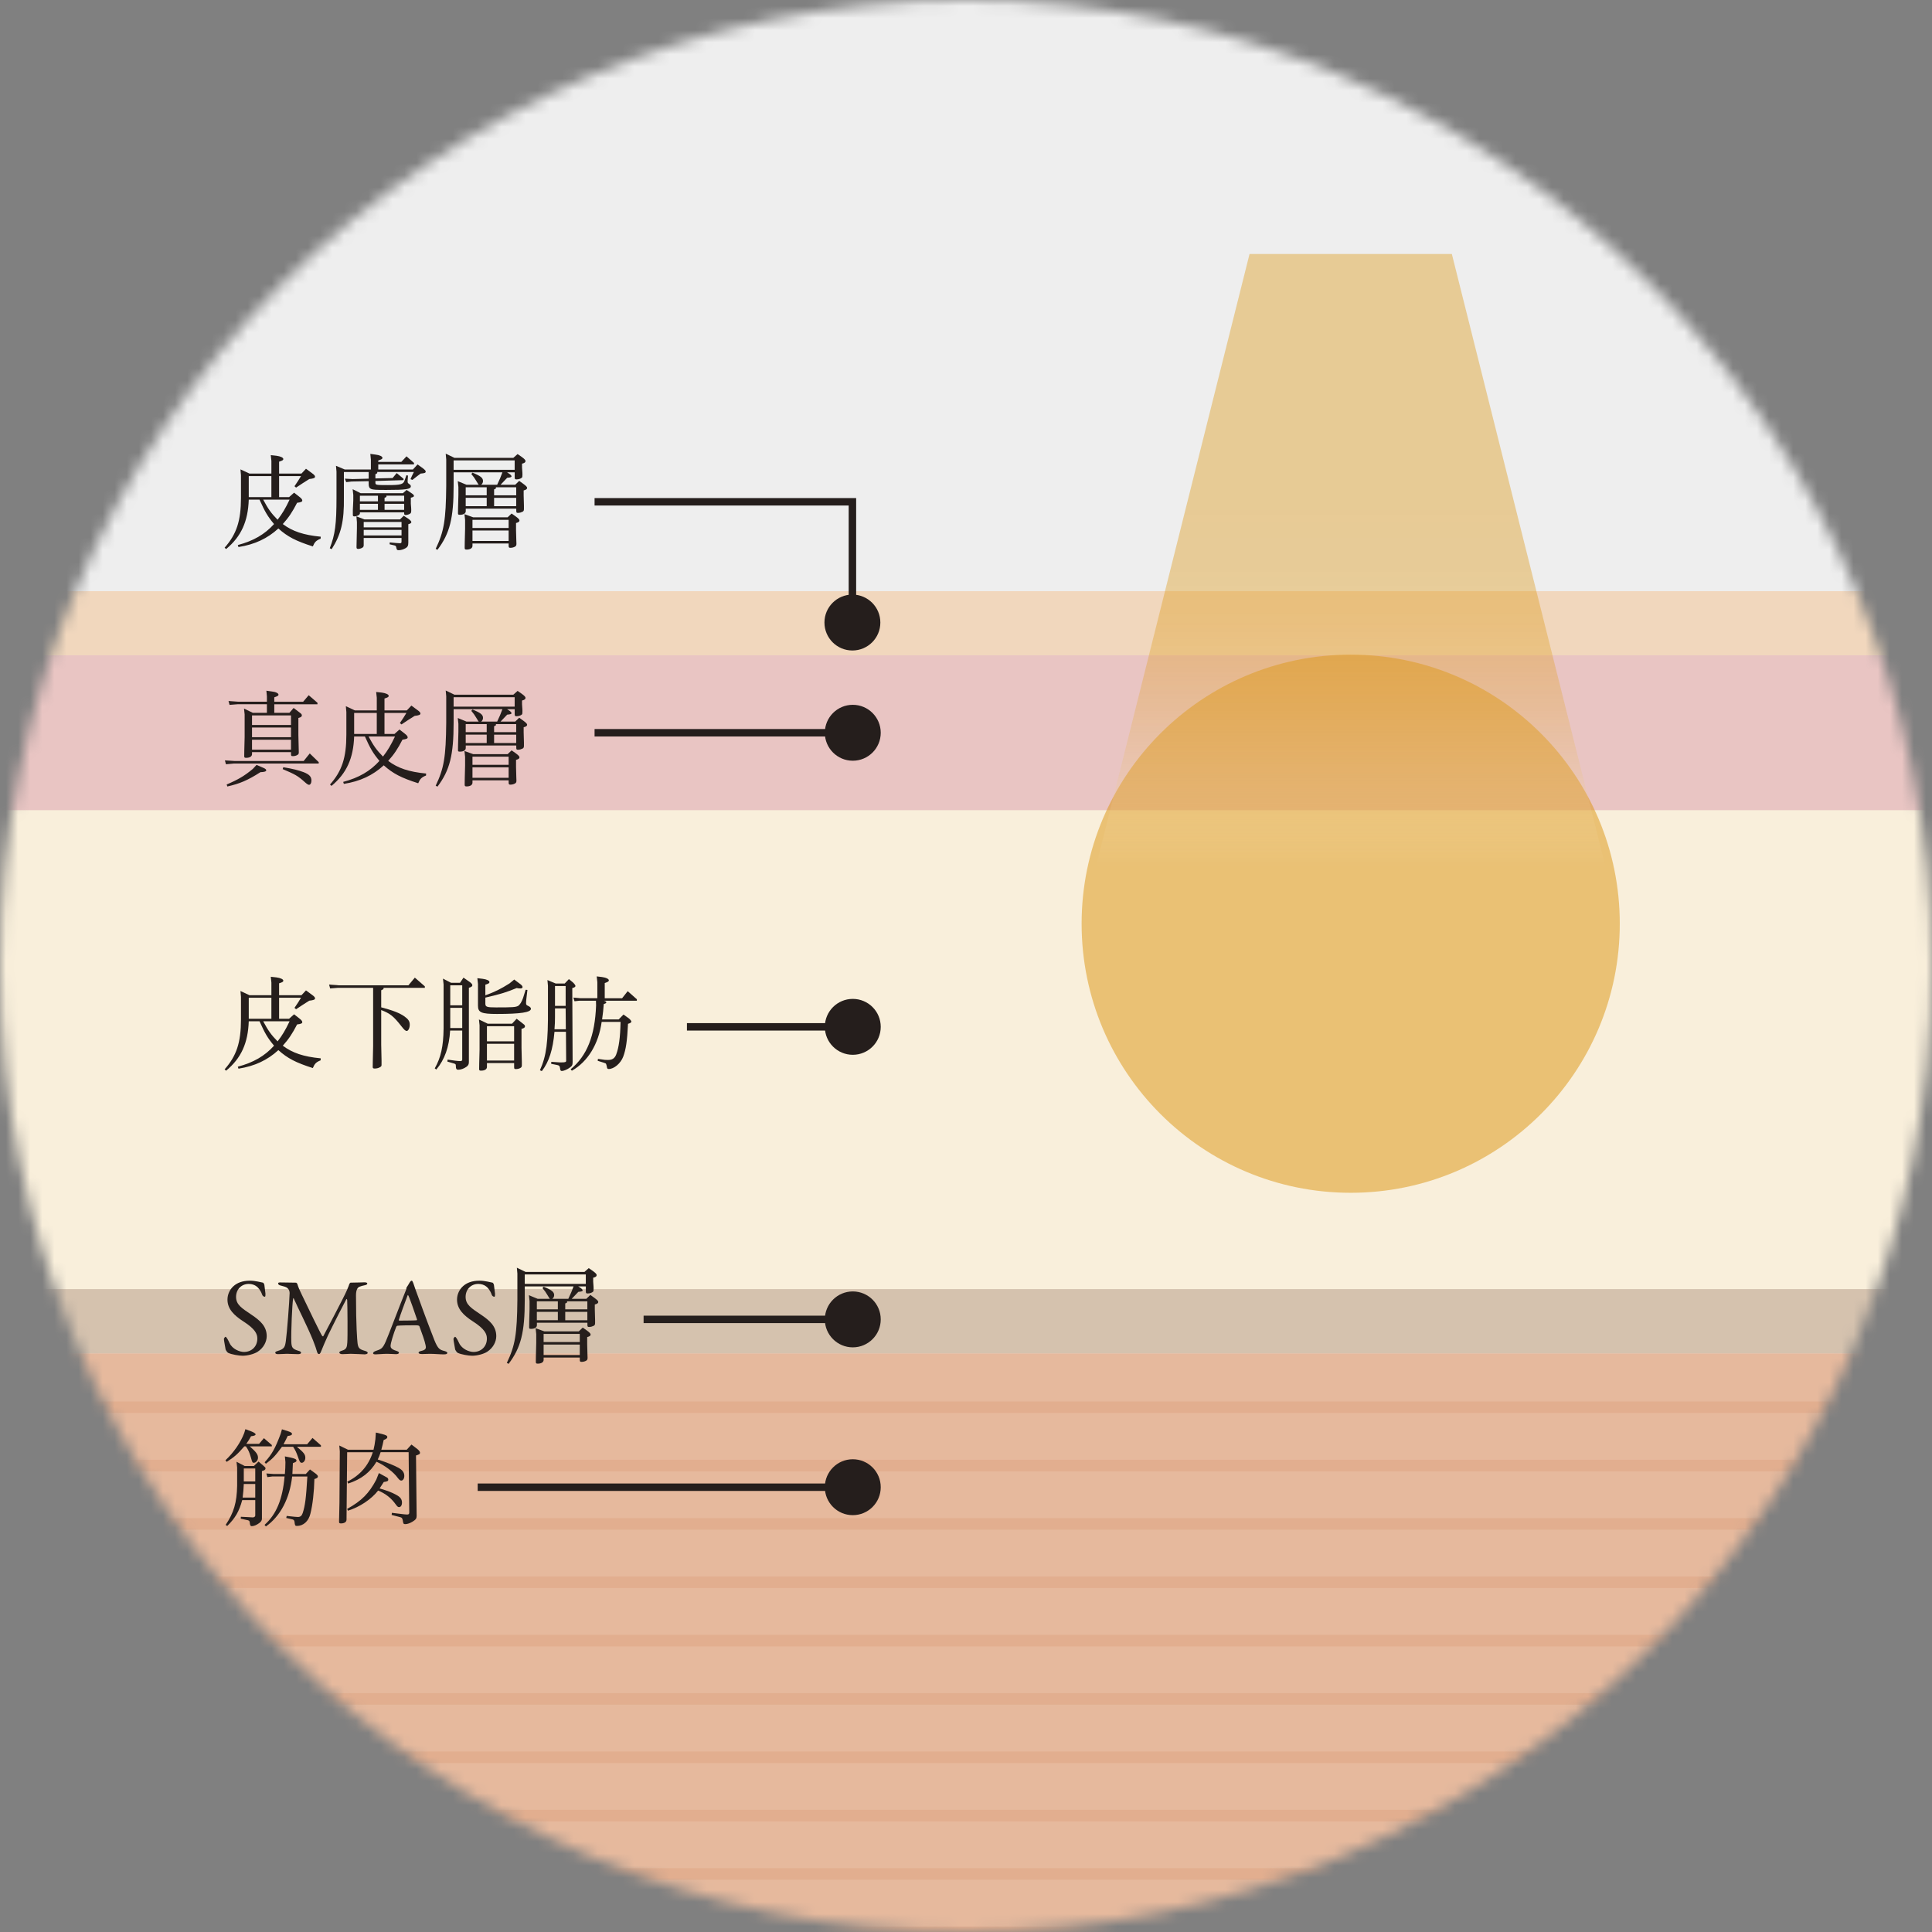 <svg width="160" height="160" viewBox="0 0 160 160" fill="none" xmlns="http://www.w3.org/2000/svg">
<rect x="0" y="0" width="160" height="160" fill="#808080" stroke="none"/>
<mask id="mask0_0_3" style="mask-type:alpha" maskUnits="userSpaceOnUse" x="0" y="0" width="160" height="160">
<path d="M80 160C124.183 160 160 124.183 160 80C160 35.817 124.183 0 80 0C35.817 0 0 35.817 0 80C0 124.183 35.817 160 80 160Z" fill="black"/>
</mask>
<g mask="url(#mask0_0_3)">
<path d="M214.674 -32.709H-14.209V186.725H214.674V-32.709Z" fill="#EEEEEE"/>
<path d="M214.674 48.958H-14.209V112.075H214.674V48.958Z" fill="#F9EFDB"/>
<path d="M214.674 112.074H-14.209V186.725H214.674V112.074Z" fill="#E6B99D"/>
<path d="M214.674 106.759H-14.209V112.074H214.674V106.759Z" fill="#D5C2AE"/>
<path d="M214.674 116.061H-15.333V117.019H214.674V116.061Z" fill="#E2AE8F"/>
<path d="M214.674 120.893H-15.333V121.851H214.674V120.893Z" fill="#E2AE8F"/>
<path d="M214.674 125.724H-15.333V126.682H214.674V125.724Z" fill="#E2AE8F"/>
<path d="M214.674 130.556H-15.333V131.514H214.674V130.556Z" fill="#E2AE8F"/>
<path d="M214.674 135.387H-15.333V136.345H214.674V135.387Z" fill="#E2AE8F"/>
<path d="M214.674 140.219H-15.333V141.177H214.674V140.219Z" fill="#E2AE8F"/>
<path d="M214.674 145.051H-15.333V146.009H214.674V145.051Z" fill="#E2AE8F"/>
<path d="M214.674 149.882H-15.333V150.84H214.674V149.882Z" fill="#E2AE8F"/>
<path d="M214.674 154.714H-15.333V155.672H214.674V154.714Z" fill="#E2AE8F"/>
<path d="M214.674 159.545H-15.333V160.503H214.674V159.545Z" fill="#E2AE8F"/>
<path d="M214.674 54.272H-14.209V67.096H214.674V54.272Z" fill="#E9C5C3"/>
<path d="M20.601 84.576C20.54 86.383 19.973 87.638 18.724 88.67L18.602 88.557C19.588 87.439 19.956 86.34 19.956 84.429V82.552L19.913 82.071L20.663 82.42H22.476V81.373L22.424 80.892L22.896 80.944C23.227 80.99 23.463 81.094 23.463 81.217C23.463 81.303 23.393 81.346 23.114 81.434V82.42H24.964L25.341 82.019L25.837 82.386C26.012 82.505 26.091 82.603 26.091 82.671C26.091 82.784 25.978 82.83 25.61 82.873C25.086 83.204 25.043 83.231 24.52 83.58L24.388 83.467C24.651 83.081 24.685 83.029 24.93 82.628H23.114V84.367H23.944L24.354 84L24.789 84.34C24.964 84.472 25.034 84.567 25.034 84.655C25.034 84.75 24.921 84.802 24.605 84.839C24.204 85.614 23.901 86.067 23.42 86.6C24.222 87.203 25.138 87.51 26.562 87.647L26.553 87.812C26.176 87.962 26.057 88.094 25.907 88.452C24.501 88.005 23.812 87.647 23.053 86.967C22.137 87.806 21.084 88.293 19.749 88.504L19.694 88.339C20.986 87.996 21.92 87.457 22.695 86.6C22.165 85.963 21.939 85.58 21.492 84.576H20.604H20.601ZM20.601 84.368H22.475V82.629H20.601V84.368ZM21.795 84.576C22.205 85.345 22.456 85.703 22.989 86.242C23.381 85.737 23.635 85.308 23.984 84.576H21.795Z" fill="#251E1C"/>
<path d="M34.354 80.963L35.184 81.686V81.808H31.754C31.763 81.826 31.772 81.842 31.772 81.851C31.772 81.903 31.717 81.949 31.57 82.01V83.422C32.565 83.685 33.089 83.894 33.49 84.172C33.821 84.408 33.934 84.582 33.934 84.864C33.934 85.133 33.815 85.378 33.683 85.378C33.579 85.378 33.466 85.28 33.245 84.992C32.599 84.165 32.32 83.936 31.57 83.648V86.511L31.598 87.84V88.171C31.598 88.275 31.58 88.318 31.485 88.37C31.363 88.45 31.197 88.492 31.032 88.492C30.91 88.492 30.867 88.458 30.867 88.37L30.873 87.944L30.901 86.643V81.808H27.995L27.34 81.86L27.254 81.538L28.066 81.599H33.823L34.356 80.962L34.354 80.963Z" fill="#251E1C"/>
<path d="M38.384 80.963L38.788 81.245C39.015 81.392 39.119 81.505 39.119 81.591C39.119 81.686 39.033 81.747 38.831 81.802V87.945C38.831 88.144 38.779 88.242 38.62 88.355C38.412 88.502 38.158 88.591 37.949 88.591C37.802 88.591 37.75 88.511 37.75 88.266C37.75 88.134 37.732 88.119 37.575 88.067L37.051 87.917L37.069 87.752L37.697 87.841C37.878 87.865 38.034 87.875 38.132 87.875C38.218 87.875 38.279 87.832 38.279 87.762V85.346H37.278C37.198 86.706 36.825 87.753 36.133 88.574L36.004 88.479C36.509 87.588 36.718 86.672 36.736 85.181V81.525L36.684 81.044L37.358 81.393H38.096L38.384 80.963ZM37.288 83.257H38.28V81.6H37.288V83.257ZM37.288 85.137H38.28V83.465H37.288V85.137ZM39.53 81.009L39.968 81.061C40.308 81.104 40.535 81.208 40.535 81.33C40.535 81.419 40.474 81.462 40.195 81.547V82.429C41.025 82.123 41.46 81.905 42.195 81.443L42.587 81.121L43.12 81.522C43.224 81.608 43.276 81.678 43.276 81.746C43.276 81.816 43.209 81.859 43.101 81.859C43.015 81.859 42.902 81.853 42.789 81.825C41.941 82.174 41.53 82.306 40.195 82.618V83.114C40.195 83.387 40.317 83.429 41.077 83.429C42.473 83.429 42.7 83.411 42.902 83.307C43.058 83.212 43.208 82.967 43.322 82.636L43.53 81.971L43.68 81.98L43.591 82.721C43.573 82.862 43.567 82.975 43.567 83.079C43.567 83.201 43.601 83.244 43.742 83.306C43.889 83.376 43.969 83.447 43.969 83.542C43.969 83.839 43.112 83.971 41.158 83.971C39.857 83.971 39.584 83.849 39.584 83.288V81.484L39.532 81.006L39.53 81.009ZM42.788 84.368L43.336 84.797C43.443 84.874 43.477 84.926 43.477 84.996C43.477 85.094 43.391 85.155 43.189 85.207V86.784L43.217 87.954V88.214C43.217 88.336 43.189 88.389 43.101 88.441C43.006 88.502 42.856 88.536 42.734 88.536C42.596 88.536 42.578 88.521 42.578 88.346V88.04H40.327V88.355C40.327 88.554 40.143 88.667 39.837 88.667C39.715 88.667 39.681 88.643 39.681 88.535V88.468L39.687 88.048L39.715 86.939V84.909L39.663 84.428L40.389 84.777H42.404L42.79 84.367L42.788 84.368ZM40.326 86.236H42.577V84.987H40.326V86.236ZM40.326 87.831H42.577V86.444H40.326V87.831Z" fill="#251E1C"/>
<path d="M47.421 87.972C47.421 88.214 47.375 88.284 47.148 88.444C46.949 88.582 46.67 88.695 46.529 88.695C46.434 88.695 46.391 88.634 46.382 88.468C46.354 88.275 46.312 88.232 46.137 88.199L45.647 88.101L45.656 87.936L46.345 87.982H46.52C46.799 87.982 46.887 87.954 46.887 87.85L46.869 85.449H45.92C45.788 86.934 45.467 87.936 44.873 88.704L44.714 88.634C45.256 87.421 45.397 86.35 45.379 83.492V81.642L45.336 81.164L46.025 81.452H46.766L47.115 81.085L47.446 81.358C47.55 81.453 47.657 81.591 47.657 81.652C47.657 81.732 47.568 81.784 47.394 81.827L47.422 87.973L47.421 87.972ZM45.963 84.227C45.963 84.628 45.954 84.794 45.92 85.241H46.86L46.845 83.511H45.963V84.227ZM45.963 83.302H46.845V81.661H45.963V83.302ZM51.242 84.42L51.634 84.019L52.072 84.331C52.185 84.42 52.289 84.551 52.289 84.604C52.289 84.671 52.194 84.742 52.01 84.785C51.94 86.227 51.835 86.916 51.609 87.517C51.398 88.068 50.85 88.531 50.412 88.531C50.308 88.531 50.274 88.488 50.256 88.338C50.238 88.252 50.204 88.121 50.186 88.096C50.168 88.068 50.134 88.05 49.969 87.998L49.497 87.851L49.521 87.692L50.091 87.772C50.168 87.781 50.256 87.781 50.351 87.781C50.7 87.781 50.902 87.649 51.025 87.343C51.252 86.752 51.365 85.94 51.392 84.63H49.827C49.573 86.464 48.676 87.928 47.359 88.672L47.261 88.55C48.615 87.432 49.267 85.791 49.365 83.277L49.356 82.876H47.969L47.577 82.919L47.488 82.616L48.073 82.668H49.469V81.342L49.417 80.861L49.855 80.913C50.195 80.959 50.422 81.072 50.422 81.186C50.422 81.272 50.361 81.315 50.082 81.413V82.669H51.521L51.983 82.084L52.742 82.755V82.877H50.029L50.09 82.905C50.176 82.929 50.212 82.966 50.212 83.009C50.212 83.07 50.16 83.104 50.001 83.15C49.958 83.707 49.949 83.793 49.863 84.424H51.241L51.242 84.42Z" fill="#251E1C"/>
<path d="M21.783 106.227C21.838 106.245 21.893 106.383 21.893 106.402C21.911 106.577 21.985 107.106 21.985 107.143C21.985 107.299 21.985 107.391 21.921 107.391C21.848 107.391 21.737 107.327 21.701 107.198C21.594 106.867 21.346 106.595 21.254 106.54C21.089 106.411 20.868 106.329 20.602 106.329C19.99 106.329 19.549 106.785 19.549 107.401C19.549 108.05 20.018 108.335 20.823 108.877C21.53 109.352 22.088 109.829 22.088 110.653C22.088 111.112 21.831 111.627 21.338 111.945C21.044 112.138 20.502 112.276 20.092 112.276C19.798 112.276 19.176 112.175 18.892 112.037C18.8 111.982 18.681 111.78 18.681 111.743C18.635 111.434 18.543 111.029 18.543 110.882C18.543 110.845 18.635 110.707 18.672 110.707C18.745 110.707 18.883 110.946 19.012 111.231C19.248 111.733 19.854 111.963 20.203 111.963C20.834 111.963 21.312 111.516 21.312 110.854C21.312 110.468 21.128 110.058 20.167 109.442C19.386 108.94 18.838 108.407 18.838 107.629C18.838 107.197 19.031 106.784 19.34 106.511C19.625 106.254 20.057 106.061 20.697 106.061C21.147 106.061 21.625 106.199 21.787 106.226L21.783 106.227Z" fill="#251E1C"/>
<path d="M23.299 106.208C23.893 106.208 23.994 106.226 24.527 106.226C24.545 106.226 24.619 106.299 24.628 106.345C24.735 106.685 24.79 106.786 24.974 107.178C25.488 108.259 26.551 110.458 26.68 110.632C26.698 110.66 26.753 110.687 26.772 110.66C26.855 110.504 28.566 107.27 28.714 106.884C28.723 106.85 28.87 106.538 28.925 106.354C28.934 106.308 29.008 106.225 29.026 106.225C29.354 106.225 30.095 106.197 30.177 106.197C30.296 106.197 30.416 106.215 30.416 106.298C30.416 106.362 30.343 106.417 30.177 106.445C30.03 106.473 29.904 106.509 29.767 106.564C29.63 106.619 29.482 106.794 29.482 107.268C29.482 109.816 29.583 110.98 29.611 111.237C29.666 111.647 29.767 111.739 30.205 111.868C30.37 111.905 30.453 111.978 30.453 112.043C30.453 112.116 30.324 112.162 30.187 112.162C30.086 112.162 29.382 112.116 29.045 112.116C28.87 112.116 28.567 112.144 28.347 112.144C28.246 112.144 28.102 112.107 28.102 112.015C28.102 111.932 28.212 111.886 28.338 111.85C28.715 111.74 28.733 111.528 28.761 111.192C28.798 110.779 28.779 108.121 28.752 107.655C28.743 107.618 28.715 107.536 28.679 107.6C28.56 107.802 27.534 109.817 27.175 110.567C26.958 111.045 26.746 111.519 26.608 111.878C26.507 112.144 26.461 112.135 26.397 112.135C26.342 112.135 26.287 112.062 26.259 111.96C26.195 111.73 26.094 111.43 25.919 110.989C25.426 109.779 24.676 108.331 24.336 107.553C24.308 107.489 24.281 107.48 24.272 107.581C24.199 107.967 24.097 110.276 24.125 111.118C24.143 111.583 24.217 111.712 24.685 111.859C24.884 111.914 24.93 111.951 24.93 112.034C24.93 112.107 24.829 112.144 24.685 112.144C24.391 112.144 24.005 112.116 23.766 112.116C23.546 112.116 23.264 112.144 23.034 112.144C22.896 112.144 22.795 112.116 22.795 112.015C22.795 111.978 22.859 111.914 22.979 111.886C23.546 111.721 23.601 111.564 23.674 111.044C23.766 110.41 23.968 107.773 23.986 107.084C23.986 107.011 23.968 106.664 23.573 106.554C23.42 106.508 23.3 106.471 23.181 106.444C23.117 106.426 23.034 106.361 23.034 106.297C23.034 106.205 23.098 106.205 23.3 106.205L23.299 106.208Z" fill="#251E1C"/>
<path d="M34.241 106.3C34.314 106.548 34.471 106.958 34.645 107.436C35.123 108.774 35.809 110.587 35.965 110.964C36.268 111.714 36.412 111.788 36.826 111.889C36.973 111.935 37.046 111.981 37.046 112.045C37.046 112.109 36.982 112.164 36.752 112.164C36.449 112.164 36.002 112.118 35.598 112.118C35.304 112.118 35.175 112.136 34.949 112.136C34.719 112.136 34.664 112.072 34.664 112.026C34.664 111.98 34.719 111.907 34.884 111.879C35.322 111.787 35.285 111.603 35.248 111.414C35.175 111.037 34.948 110.431 34.737 109.846C34.728 109.809 34.691 109.754 34.425 109.754C33.923 109.754 33.114 109.763 32.921 109.791C32.884 109.791 32.838 109.837 32.82 109.864C32.584 110.458 32.345 111.239 32.345 111.466C32.345 111.576 32.382 111.732 32.792 111.861C32.948 111.907 33.04 111.962 33.04 112.026C33.04 112.118 32.902 112.145 32.783 112.145C32.63 112.145 32.4 112.117 32.06 112.117C31.72 112.117 31.245 112.163 31.108 112.163C30.943 112.163 30.897 112.126 30.897 112.071C30.897 112.016 30.961 111.933 31.099 111.887C31.558 111.731 31.675 111.703 31.941 111.109C32.152 110.64 33.197 107.872 33.601 106.883C33.638 106.81 33.656 106.736 33.656 106.693C33.656 106.665 33.656 106.647 33.674 106.62C33.757 106.51 33.885 106.271 33.95 106.17C34.011 106.097 34.048 106.06 34.094 106.06C34.131 106.06 34.167 106.097 34.241 106.299V106.3ZM34.535 109.267C34.379 108.802 33.904 107.427 33.821 107.298C33.793 107.243 33.775 107.234 33.748 107.298C33.583 107.739 33.105 109.019 33.031 109.304C33.022 109.341 33.04 109.368 33.077 109.368C33.444 109.359 34.204 109.368 34.507 109.34C34.516 109.34 34.544 109.294 34.535 109.267Z" fill="#251E1C"/>
<path d="M40.794 106.227C40.849 106.245 40.904 106.383 40.904 106.402C40.922 106.577 40.996 107.106 40.996 107.143C40.996 107.299 40.996 107.391 40.932 107.391C40.859 107.391 40.748 107.327 40.712 107.198C40.605 106.867 40.357 106.595 40.265 106.54C40.1 106.411 39.879 106.329 39.613 106.329C39.001 106.329 38.56 106.785 38.56 107.401C38.56 108.05 39.029 108.335 39.834 108.877C40.541 109.352 41.099 109.829 41.099 110.653C41.099 111.112 40.842 111.627 40.349 111.945C40.055 112.138 39.513 112.276 39.103 112.276C38.809 112.276 38.187 112.175 37.903 112.037C37.811 111.982 37.692 111.78 37.692 111.743C37.646 111.434 37.554 111.029 37.554 110.882C37.554 110.845 37.646 110.707 37.683 110.707C37.756 110.707 37.894 110.946 38.023 111.231C38.259 111.733 38.865 111.963 39.214 111.963C39.845 111.963 40.323 111.516 40.323 110.854C40.323 110.468 40.139 110.058 39.178 109.442C38.397 108.94 37.849 108.407 37.849 107.629C37.849 107.197 38.042 106.784 38.351 106.511C38.636 106.254 39.068 106.061 39.708 106.061C40.158 106.061 40.636 106.199 40.798 106.226L40.794 106.227Z" fill="#251E1C"/>
<path d="M45.501 107.519C45.492 107.51 45.449 107.439 45.308 107.204C45.204 107.02 45.124 106.916 44.925 106.674L45.02 106.561C45.694 106.83 45.893 106.996 45.893 107.256C45.893 107.369 45.841 107.492 45.737 107.562H47.066C47.293 107.075 47.326 106.995 47.501 106.533H43.459V107.648C43.459 110.34 43.144 111.595 42.121 112.949L41.974 112.869C42.663 111.43 42.819 110.502 42.847 107.648V105.468L42.804 104.987L43.53 105.336H48.402L48.757 105.021L49.091 105.251C49.327 105.422 49.413 105.52 49.413 105.597C49.413 105.704 49.333 105.765 49.125 105.817V106.142L49.153 106.534C49.159 106.586 49.159 106.638 49.159 106.69C49.159 106.883 49.153 106.935 49.107 106.978C49.021 107.058 48.838 107.119 48.678 107.119C48.534 107.119 48.516 107.091 48.516 106.926V106.534H47.885L48.06 106.647C48.173 106.717 48.253 106.812 48.253 106.864C48.253 106.934 48.173 106.962 47.895 106.986L47.347 107.562H48.56L48.891 107.24L49.216 107.476C49.452 107.647 49.547 107.745 49.547 107.822C49.547 107.92 49.458 107.981 49.259 108.033V108.434L49.283 109.307V109.552C49.283 109.693 49.259 109.745 49.17 109.797C49.066 109.849 48.925 109.892 48.803 109.892C48.665 109.892 48.647 109.868 48.647 109.699V109.543H44.464V109.745C44.464 109.935 44.28 110.051 43.977 110.051C43.845 110.051 43.812 110.023 43.821 109.91V109.849L43.827 109.457L43.855 108.401V107.746L43.803 107.265L44.526 107.562H45.54L45.506 107.519H45.501ZM43.458 106.325H48.514V105.544H43.458V106.325ZM48.26 109.945L48.585 110.172C48.827 110.347 48.913 110.445 48.913 110.521C48.913 110.619 48.827 110.68 48.628 110.732V111.326L48.652 112.199L48.661 112.444C48.661 112.582 48.633 112.634 48.539 112.689C48.444 112.747 48.294 112.784 48.172 112.784C48.034 112.784 48.016 112.756 48.016 112.591V112.426H45.021V112.619C45.021 112.809 44.837 112.931 44.531 112.931C44.409 112.931 44.375 112.897 44.375 112.793V112.723L44.381 112.303L44.409 111.204V110.478L44.357 109.997L45.083 110.26H47.931L48.262 109.945H48.26ZM44.46 108.435H46.199V107.77H44.46V108.435ZM44.46 109.335H46.199V108.643H44.46V109.335ZM45.02 111.142H48.015V110.468H45.02V111.142ZM45.02 112.217H48.015V111.35H45.02V112.217ZM46.952 107.771C46.967 107.789 46.967 107.805 46.967 107.823C46.967 107.875 46.933 107.903 46.811 107.945V108.435H48.642V107.77L46.952 107.771ZM46.811 109.336H48.642V108.644H46.811V109.336Z" fill="#251E1C"/>
<path d="M21.455 119.575L21.856 119.103L22.511 119.67V119.783H20.686C21.228 120.261 21.366 120.454 21.366 120.726C21.366 120.934 21.191 121.142 21.017 121.142C20.913 121.142 20.888 121.108 20.781 120.707C20.652 120.269 20.582 120.104 20.365 119.782H20.233C19.673 120.428 19.403 120.67 18.775 121.065L18.671 120.933C19.36 120.287 19.927 119.466 20.224 118.682L20.322 118.357L20.833 118.55C21.035 118.63 21.167 118.725 21.167 118.786C21.167 118.866 21.045 118.918 20.79 118.942C20.643 119.215 20.609 119.267 20.398 119.573H21.454L21.455 119.575ZM19.587 121.057L20.261 121.406H21.027L21.413 121.039L21.839 121.406C21.961 121.51 21.989 121.544 21.989 121.605C21.989 121.712 21.9 121.773 21.692 121.825V125.763C21.692 125.91 21.631 126.014 21.465 126.137C21.235 126.302 21.027 126.391 20.843 126.391C20.757 126.391 20.714 126.321 20.696 126.189C20.678 125.981 20.662 125.944 20.54 125.901L19.937 125.772L19.946 125.613L20.54 125.641C20.757 125.659 20.923 125.665 20.932 125.665C21.054 125.665 21.14 125.598 21.14 125.5V124.232H20.059C19.814 125.142 19.492 125.717 18.819 126.373L18.687 126.287C19.361 125.283 19.612 124.443 19.639 123.044V121.537L19.587 121.056V121.057ZM20.19 122.897C20.162 123.43 20.156 123.509 20.095 124.024H21.139V122.897H20.19ZM20.19 122.689H21.139V121.614H20.19V122.689ZM23.592 120.613L24.03 120.699C24.431 120.788 24.554 120.849 24.554 120.962C24.554 121.048 24.493 121.081 24.257 121.17L24.214 122.07H25.323L25.672 121.693L25.994 121.929C26.239 122.097 26.328 122.192 26.328 122.278C26.328 122.373 26.239 122.434 26.037 122.486C26.013 123.561 25.89 124.642 25.706 125.358C25.559 125.98 25.121 126.372 24.588 126.372C24.441 126.372 24.423 126.329 24.389 126.023C24.371 125.919 24.328 125.858 24.224 125.83L23.706 125.711L23.743 125.543L24.404 125.613C24.536 125.622 24.634 125.631 24.667 125.631C24.869 125.631 24.989 125.536 25.068 125.306C25.27 124.687 25.347 124.084 25.454 122.277H24.195C23.993 124.093 23.227 125.56 22.021 126.414L21.908 126.285C22.894 125.403 23.402 124.16 23.568 122.276H22.536L22.144 122.328L22.058 122.025L22.643 122.068H23.592C23.629 121.621 23.629 121.55 23.638 121.088L23.592 120.61V120.613ZM25.436 119.609L25.88 119.085L26.578 119.694V119.816H24.588C25.164 120.297 25.286 120.453 25.286 120.732C25.286 120.943 25.148 121.142 24.989 121.142C24.86 121.142 24.808 121.047 24.667 120.628C24.535 120.261 24.474 120.123 24.275 119.816H23.35C22.808 120.557 22.581 120.802 22.021 121.222L21.917 121.1C22.529 120.429 22.79 119.949 23.243 118.745L23.35 118.368L23.898 118.543C24.091 118.604 24.186 118.675 24.186 118.754C24.186 118.84 24.064 118.901 23.828 118.919C23.663 119.259 23.638 119.311 23.479 119.608L25.436 119.609Z" fill="#251E1C"/>
<path d="M28.759 122.705C29.806 122.191 30.523 121.37 30.872 120.27H28.75L28.698 125.85C28.698 126.04 28.523 126.162 28.245 126.162C28.113 126.162 28.08 126.138 28.08 126.03V125.953L28.089 125.543L28.113 124.434L28.141 120.193L28.098 119.712L28.821 120.061H30.934C31.014 119.712 31.029 119.632 31.09 119.179L31.127 118.637L31.641 118.759C31.972 118.848 32.076 118.9 32.076 119.013C32.076 119.108 32.009 119.16 31.773 119.258C31.703 119.607 31.684 119.668 31.58 120.06H33.684L34.076 119.631L34.434 119.904C34.679 120.079 34.783 120.207 34.783 120.302C34.783 120.415 34.74 120.443 34.452 120.538L34.504 125.551C34.504 125.75 34.434 125.848 34.173 126.013C33.962 126.142 33.735 126.221 33.57 126.221C33.414 126.221 33.395 126.193 33.353 125.899C33.307 125.715 33.283 125.682 33.133 125.645L32.435 125.461L32.453 125.286L33.467 125.408C33.544 125.417 33.623 125.426 33.709 125.426C33.85 125.426 33.893 125.383 33.893 125.251L33.841 120.266H31.52C31.425 120.554 31.407 120.597 31.284 120.869C32.132 121.148 32.549 121.322 32.987 121.549C33.327 121.733 33.483 121.941 33.483 122.232C33.483 122.449 33.37 122.615 33.232 122.615C33.134 122.615 33.067 122.554 32.944 122.398C32.595 121.908 31.86 121.351 31.18 121.054C30.647 121.942 29.915 122.512 28.831 122.861L28.761 122.702L28.759 122.705ZM32.033 122.35C32.113 122.393 32.155 122.463 32.155 122.531C32.155 122.653 32.085 122.69 31.781 122.733C31.631 122.969 31.606 123.012 31.438 123.266C32.121 123.468 32.433 123.588 32.819 123.799C33.15 123.974 33.291 124.166 33.291 124.436C33.291 124.663 33.193 124.813 33.046 124.813C32.957 124.813 32.89 124.752 32.783 124.602C32.4 124.06 31.929 123.696 31.316 123.441C30.749 124.167 29.791 124.804 28.811 125.11L28.75 124.96C29.957 124.289 30.557 123.677 31.16 122.541L31.377 121.993L32.032 122.351L32.033 122.35Z" fill="#251E1C"/>
<path d="M70.74 60.376H49.24V60.992H70.74V60.376Z" fill="#251E1C"/>
<path d="M70.624 63C71.903 63 72.939 61.963 72.939 60.685C72.939 59.407 71.902 58.369 70.624 58.369C69.346 58.369 68.309 59.406 68.309 60.685C68.309 61.964 69.346 63 70.624 63Z" fill="#251E1C"/>
<path d="M70.74 84.731H56.889V85.347H70.74V84.731Z" fill="#251E1C"/>
<path d="M70.624 87.354C71.903 87.354 72.939 86.317 72.939 85.039C72.939 83.76 71.903 82.724 70.624 82.724C69.345 82.724 68.309 83.76 68.309 85.039C68.309 86.317 69.345 87.354 70.624 87.354Z" fill="#251E1C"/>
<path d="M70.74 108.958H53.3V109.574H70.74V108.958Z" fill="#251E1C"/>
<path d="M70.624 111.582C71.903 111.582 72.939 110.545 72.939 109.266C72.939 107.987 71.902 106.951 70.624 106.951C69.346 106.951 68.309 107.988 68.309 109.266C68.309 110.544 69.346 111.582 70.624 111.582Z" fill="#251E1C"/>
<path d="M70.74 122.857H39.56V123.473H70.74V122.857Z" fill="#251E1C"/>
<path d="M70.624 125.479C71.903 125.479 72.939 124.443 72.939 123.164C72.939 121.885 71.903 120.849 70.624 120.849C69.345 120.849 68.309 121.885 68.309 123.164C68.309 124.443 69.345 125.479 70.624 125.479Z" fill="#251E1C"/>
<path d="M214.674 48.958H-14.209V54.273H214.674V48.958Z" fill="#F1D7BD"/>
<path d="M20.601 41.376C20.54 43.183 19.973 44.438 18.724 45.47L18.602 45.357C19.588 44.239 19.956 43.14 19.956 41.229V39.352L19.913 38.871L20.663 39.22H22.476V38.173L22.424 37.692L22.896 37.744C23.227 37.79 23.463 37.894 23.463 38.017C23.463 38.103 23.393 38.146 23.114 38.234V39.22H24.964L25.341 38.819L25.837 39.186C26.012 39.305 26.091 39.403 26.091 39.471C26.091 39.584 25.978 39.63 25.61 39.673C25.086 40.004 25.043 40.031 24.52 40.38L24.388 40.267C24.651 39.881 24.685 39.829 24.93 39.428H23.114V41.167H23.944L24.354 40.8L24.789 41.14C24.964 41.272 25.034 41.367 25.034 41.455C25.034 41.55 24.921 41.602 24.605 41.639C24.204 42.414 23.901 42.867 23.42 43.4C24.222 44.003 25.138 44.31 26.562 44.447L26.553 44.612C26.176 44.762 26.057 44.894 25.907 45.252C24.501 44.805 23.812 44.447 23.053 43.767C22.137 44.606 21.084 45.093 19.749 45.304L19.694 45.139C20.986 44.796 21.92 44.257 22.695 43.4C22.165 42.763 21.939 42.38 21.492 41.376H20.604H20.601ZM20.601 41.168H22.475V39.429H20.601V41.168ZM21.795 41.376C22.205 42.145 22.456 42.503 22.989 43.042C23.381 42.537 23.635 42.108 23.984 41.376H21.795Z" fill="#251E1C"/>
<path d="M34.198 38.881L34.581 38.461L35.037 38.792C35.202 38.924 35.254 38.985 35.254 39.055C35.254 39.159 35.165 39.193 34.834 39.22C34.512 39.456 34.467 39.499 34.154 39.744L33.995 39.683C34.117 39.404 34.136 39.361 34.277 39.089H31.23C31.239 39.117 31.248 39.123 31.248 39.141C31.248 39.193 31.211 39.221 31.089 39.273V39.622L32.513 39.588L32.853 39.178L33.42 39.65V39.763L31.09 39.833V39.971C31.09 40.164 31.142 40.173 32.122 40.173C33.16 40.173 33.396 40.112 33.5 39.806L33.656 39.353L33.788 39.387L33.76 39.788V39.904C33.76 39.971 33.788 40.023 33.882 40.079C33.98 40.146 34.023 40.201 34.023 40.269C34.023 40.514 33.622 40.575 31.971 40.575C31.107 40.575 30.89 40.557 30.74 40.495C30.602 40.443 30.532 40.314 30.532 40.112V39.849L29.117 39.877L28.673 39.929L28.56 39.641L29.206 39.675L30.532 39.641V39.09H28.48V41.194C28.508 43.175 28.244 44.265 27.466 45.481L27.31 45.401C27.754 44.265 27.867 43.429 27.867 41.184V39.056L27.824 38.575L28.55 38.881H30.715V38.069L30.669 37.588L31.107 37.649C31.447 37.686 31.674 37.799 31.674 37.922C31.674 37.999 31.604 38.044 31.325 38.139V38.252H33.236L33.665 37.79L34.284 38.338V38.46H31.326V38.88L34.198 38.881ZM29.868 40.844H33.368L33.674 40.575L34.041 40.817C34.225 40.939 34.283 41.001 34.283 41.071C34.283 41.132 34.206 41.175 34.023 41.218V41.717L34.051 42.069C34.057 42.121 34.057 42.173 34.057 42.234C34.057 42.409 34.042 42.467 33.996 42.513C33.929 42.58 33.727 42.651 33.604 42.651C33.509 42.651 33.472 42.617 33.472 42.529V42.434H29.806V42.514C29.806 42.636 29.57 42.765 29.353 42.765C29.258 42.765 29.212 42.731 29.221 42.627V42.235L29.258 41.439V40.992L29.206 40.514L29.867 40.845L29.868 40.844ZM30.183 43.018H33.123L33.438 42.712L33.821 42.966C33.971 43.07 34.066 43.174 34.066 43.235C34.066 43.315 33.989 43.367 33.815 43.41V44.947C33.815 45.192 33.754 45.305 33.585 45.4C33.41 45.504 33.193 45.565 33.018 45.565C32.886 45.565 32.853 45.531 32.819 45.348C32.801 45.226 32.767 45.192 32.644 45.164L32.267 45.075L32.276 44.919L32.824 44.971C32.922 44.98 33.026 44.989 33.115 44.989C33.219 44.989 33.253 44.955 33.253 44.857V44.551H30.12V45.145C30.12 45.249 30.092 45.295 30.025 45.347C29.936 45.408 29.78 45.46 29.667 45.46C29.569 45.46 29.526 45.423 29.526 45.328V45.248L29.535 44.838L29.559 43.733V43.243L29.516 42.762L30.181 43.016L30.183 43.018ZM29.806 41.517H31.3V41.052H29.806V41.517ZM29.806 42.224H31.3V41.725H29.806V42.224ZM30.121 43.672H33.254V43.225H30.121V43.672ZM33.254 44.343V43.881H30.121V44.343H33.254ZM31.989 41.051C32.007 41.069 32.007 41.085 32.007 41.103C32.007 41.155 31.979 41.183 31.848 41.225V41.516H33.471V41.051H31.989ZM31.848 42.224H33.471V41.725H31.848V42.224Z" fill="#251E1C"/>
<path d="M39.609 40.102C39.6 40.093 39.557 40.022 39.416 39.787C39.312 39.603 39.232 39.499 39.033 39.257L39.128 39.144C39.802 39.413 40.001 39.579 40.001 39.839C40.001 39.952 39.949 40.075 39.845 40.145H41.174C41.401 39.658 41.434 39.578 41.609 39.116H37.567V40.231C37.567 42.923 37.252 44.178 36.229 45.532L36.082 45.452C36.771 44.013 36.927 43.085 36.955 40.231V38.051L36.912 37.57L37.638 37.919H42.51L42.865 37.604L43.199 37.834C43.435 38.005 43.521 38.103 43.521 38.18C43.521 38.287 43.441 38.348 43.233 38.4V38.725L43.261 39.117C43.267 39.169 43.267 39.221 43.267 39.273C43.267 39.466 43.261 39.518 43.215 39.561C43.129 39.641 42.946 39.702 42.786 39.702C42.642 39.702 42.624 39.674 42.624 39.509V39.117H41.993L42.168 39.23C42.281 39.3 42.361 39.395 42.361 39.447C42.361 39.517 42.281 39.545 42.003 39.569L41.455 40.145H42.668L42.999 39.823L43.324 40.059C43.56 40.23 43.655 40.328 43.655 40.405C43.655 40.503 43.566 40.564 43.367 40.616V41.017L43.391 41.89V42.135C43.391 42.276 43.367 42.328 43.278 42.38C43.174 42.432 43.033 42.475 42.911 42.475C42.773 42.475 42.755 42.451 42.755 42.282V42.126H38.572V42.328C38.572 42.518 38.388 42.634 38.085 42.634C37.953 42.634 37.92 42.606 37.929 42.493V42.432L37.935 42.04L37.963 40.984V40.329L37.911 39.848L38.634 40.145H39.648L39.614 40.102H39.609ZM37.566 38.908H42.622V38.127H37.566V38.908ZM42.368 42.528L42.693 42.755C42.935 42.93 43.021 43.028 43.021 43.104C43.021 43.202 42.935 43.263 42.736 43.315V43.909L42.76 44.782L42.769 45.027C42.769 45.165 42.741 45.217 42.647 45.272C42.552 45.33 42.402 45.367 42.28 45.367C42.142 45.367 42.124 45.339 42.124 45.174V45.009H39.129V45.202C39.129 45.392 38.945 45.514 38.639 45.514C38.517 45.514 38.483 45.48 38.483 45.376V45.306L38.489 44.886L38.517 43.787V43.061L38.465 42.58L39.191 42.843H42.039L42.37 42.528H42.368ZM38.568 41.018H40.307V40.353H38.568V41.018ZM38.568 41.918H40.307V41.226H38.568V41.918ZM39.128 43.725H42.123V43.051H39.128V43.725ZM39.128 44.8H42.123V43.933H39.128V44.8ZM41.06 40.354C41.075 40.372 41.075 40.388 41.075 40.406C41.075 40.458 41.041 40.486 40.919 40.528V41.018H42.75V40.353H41.06V40.354ZM40.919 41.919H42.75V41.227H40.919V41.919Z" fill="#251E1C"/>
<path d="M25.654 62.396L26.395 63.119V63.232H19.367L18.712 63.293L18.626 62.971L19.438 63.023H25.149L25.654 62.395V62.396ZM21.832 63.599C21.961 63.651 22.049 63.728 22.049 63.783C22.049 63.887 21.908 63.939 21.568 63.948C20.502 64.628 19.865 64.897 18.827 65.133L18.772 64.968C19.752 64.548 20.248 64.251 20.94 63.676L21.246 63.345L21.832 63.599ZM22.059 57.202L22.497 57.263C22.837 57.297 23.064 57.41 23.064 57.532C23.064 57.612 22.994 57.654 22.715 57.749V58.116H25.104L25.566 57.574L26.292 58.202V58.324H22.715V59.034H23.967L24.316 58.63L24.858 59.043C24.965 59.12 24.999 59.181 24.999 59.242C24.999 59.346 24.919 59.407 24.711 59.459V60.865L24.739 62.038C24.745 62.151 24.745 62.237 24.745 62.298C24.745 62.42 24.721 62.473 24.623 62.525C24.528 62.586 24.387 62.62 24.265 62.62C24.118 62.62 24.1 62.602 24.1 62.43V62.289H20.872V62.445C20.872 62.647 20.688 62.76 20.382 62.76C20.26 62.76 20.226 62.732 20.226 62.628V62.558L20.232 62.142L20.26 61.03V59.165L20.208 58.681L20.934 59.033H22.104V58.323H19.666L19.011 58.375L18.925 58.053L19.746 58.114H22.104V57.676L22.061 57.198L22.059 57.202ZM20.871 60.041H24.099V59.245H20.871V60.041ZM20.871 61.052H24.099V60.25H20.871V61.052ZM20.871 62.084H24.099V61.26H20.871V62.084ZM23.462 63.539C24.301 63.677 24.693 63.784 25.149 63.949C25.618 64.133 25.792 64.323 25.792 64.647C25.792 64.846 25.706 64.996 25.593 64.996C25.532 64.996 25.428 64.935 25.278 64.803C24.669 64.252 24.448 64.132 23.41 63.694L23.462 63.539Z" fill="#251E1C"/>
<path d="M29.329 60.99C29.268 62.797 28.701 64.052 27.452 65.084L27.33 64.971C28.316 63.853 28.684 62.754 28.684 60.843V58.966L28.641 58.485L29.391 58.834H31.204V57.787L31.152 57.306L31.624 57.358C31.955 57.404 32.191 57.508 32.191 57.631C32.191 57.717 32.121 57.76 31.842 57.848V58.834H33.692L34.069 58.433L34.565 58.8C34.74 58.919 34.819 59.017 34.819 59.085C34.819 59.198 34.706 59.244 34.338 59.287C33.814 59.618 33.771 59.645 33.248 59.994L33.116 59.881C33.379 59.495 33.413 59.443 33.658 59.042H31.842V60.781H32.672L33.082 60.414L33.517 60.754C33.692 60.886 33.762 60.981 33.762 61.069C33.762 61.164 33.649 61.216 33.333 61.253C32.932 62.028 32.629 62.481 32.148 63.014C32.95 63.617 33.866 63.924 35.29 64.061L35.281 64.226C34.904 64.376 34.785 64.508 34.635 64.866C33.229 64.419 32.54 64.061 31.781 63.381C30.865 64.22 29.812 64.707 28.477 64.918L28.422 64.753C29.714 64.41 30.648 63.871 31.423 63.014C30.893 62.377 30.667 61.994 30.22 60.99H29.332H29.329ZM29.329 60.782H31.203V59.043H29.329V60.782ZM30.523 60.99C30.933 61.759 31.184 62.117 31.717 62.656C32.109 62.151 32.363 61.722 32.712 60.99H30.523Z" fill="#251E1C"/>
<path d="M39.609 59.716C39.6 59.707 39.557 59.636 39.416 59.401C39.312 59.217 39.232 59.113 39.033 58.871L39.128 58.758C39.802 59.027 40.001 59.193 40.001 59.453C40.001 59.566 39.949 59.689 39.845 59.759H41.174C41.401 59.272 41.434 59.192 41.609 58.73H37.567V59.845C37.567 62.537 37.252 63.792 36.229 65.146L36.082 65.066C36.771 63.627 36.927 62.699 36.955 59.845V57.665L36.912 57.184L37.638 57.533H42.51L42.865 57.218L43.199 57.448C43.435 57.619 43.521 57.717 43.521 57.794C43.521 57.901 43.441 57.962 43.233 58.014V58.339L43.261 58.731C43.267 58.783 43.267 58.835 43.267 58.887C43.267 59.08 43.261 59.132 43.215 59.175C43.129 59.255 42.946 59.316 42.786 59.316C42.642 59.316 42.624 59.288 42.624 59.123V58.731H41.993L42.168 58.844C42.281 58.914 42.361 59.009 42.361 59.061C42.361 59.131 42.281 59.159 42.003 59.183L41.455 59.759H42.668L42.999 59.437L43.324 59.673C43.56 59.844 43.655 59.942 43.655 60.019C43.655 60.117 43.566 60.178 43.367 60.23V60.631L43.391 61.504V61.749C43.391 61.89 43.367 61.942 43.278 61.994C43.174 62.046 43.033 62.089 42.911 62.089C42.773 62.089 42.755 62.065 42.755 61.896V61.74H38.572V61.942C38.572 62.132 38.388 62.248 38.085 62.248C37.953 62.248 37.92 62.22 37.929 62.107V62.046L37.935 61.654L37.963 60.598V59.943L37.911 59.462L38.634 59.759H39.648L39.614 59.716H39.609ZM37.566 58.522H42.622V57.741H37.566V58.522ZM42.368 62.142L42.693 62.369C42.935 62.544 43.021 62.642 43.021 62.718C43.021 62.816 42.935 62.877 42.736 62.929V63.523L42.76 64.396L42.769 64.641C42.769 64.779 42.741 64.831 42.647 64.886C42.552 64.944 42.402 64.981 42.28 64.981C42.142 64.981 42.124 64.953 42.124 64.788V64.623H39.129V64.816C39.129 65.006 38.945 65.128 38.639 65.128C38.517 65.128 38.483 65.094 38.483 64.99V64.92L38.489 64.5L38.517 63.401V62.675L38.465 62.194L39.191 62.457H42.039L42.37 62.142H42.368ZM38.568 60.632H40.307V59.967H38.568V60.632ZM38.568 61.532H40.307V60.84H38.568V61.532ZM39.128 63.339H42.123V62.665H39.128V63.339ZM39.128 64.414H42.123V63.547H39.128V64.414ZM41.06 59.968C41.075 59.986 41.075 60.002 41.075 60.02C41.075 60.072 41.041 60.1 40.919 60.142V60.632H42.75V59.967L41.06 59.968ZM40.919 61.533H42.75V60.841H40.919V61.533Z" fill="#251E1C"/>
<path d="M70.903 51.672H70.284V41.865H49.24V41.249H70.903V51.672Z" fill="#251E1C"/>
<path d="M70.592 53.871C71.871 53.871 72.907 52.835 72.907 51.556C72.907 50.278 71.871 49.241 70.592 49.241C69.313 49.241 68.277 50.278 68.277 51.556C68.277 52.835 69.313 53.871 70.592 53.871Z" fill="#251E1C"/>
<path opacity="0.5" d="M111.859 98.782C124.166 98.782 134.143 88.805 134.143 76.498C134.143 64.191 124.166 54.214 111.859 54.214C99.552 54.214 89.575 64.191 89.575 76.498C89.575 88.805 99.552 98.782 111.859 98.782Z" fill="#DC950F"/>
<path opacity="0.4" d="M120.236 21.036H103.481L89.575 76.498H134.143L120.236 21.036Z" fill="url(#paint0_linear_0_3)"/>
</g>
<defs>
<linearGradient id="paint0_linear_0_3" x1="111.859" y1="71.724" x2="111.859" y2="-5.234" gradientUnits="userSpaceOnUse">
<stop stop-color="white" stop-opacity="0"/>
<stop offset="0.022" stop-color="#F9EED9" stop-opacity="0.155"/>
<stop offset="0.055" stop-color="#F2D9AA" stop-opacity="0.352"/>
<stop offset="0.09" stop-color="#ECC780" stop-opacity="0.526"/>
<stop offset="0.128" stop-color="#E7B75D" stop-opacity="0.674"/>
<stop offset="0.168" stop-color="#E3AA40" stop-opacity="0.793"/>
<stop offset="0.212" stop-color="#E0A12A" stop-opacity="0.885"/>
<stop offset="0.262" stop-color="#DD9A1A" stop-opacity="0.95"/>
<stop offset="0.322" stop-color="#DC9611" stop-opacity="0.989"/>
<stop offset="0.422" stop-color="#DC950F"/>
</linearGradient>
</defs>
</svg>
